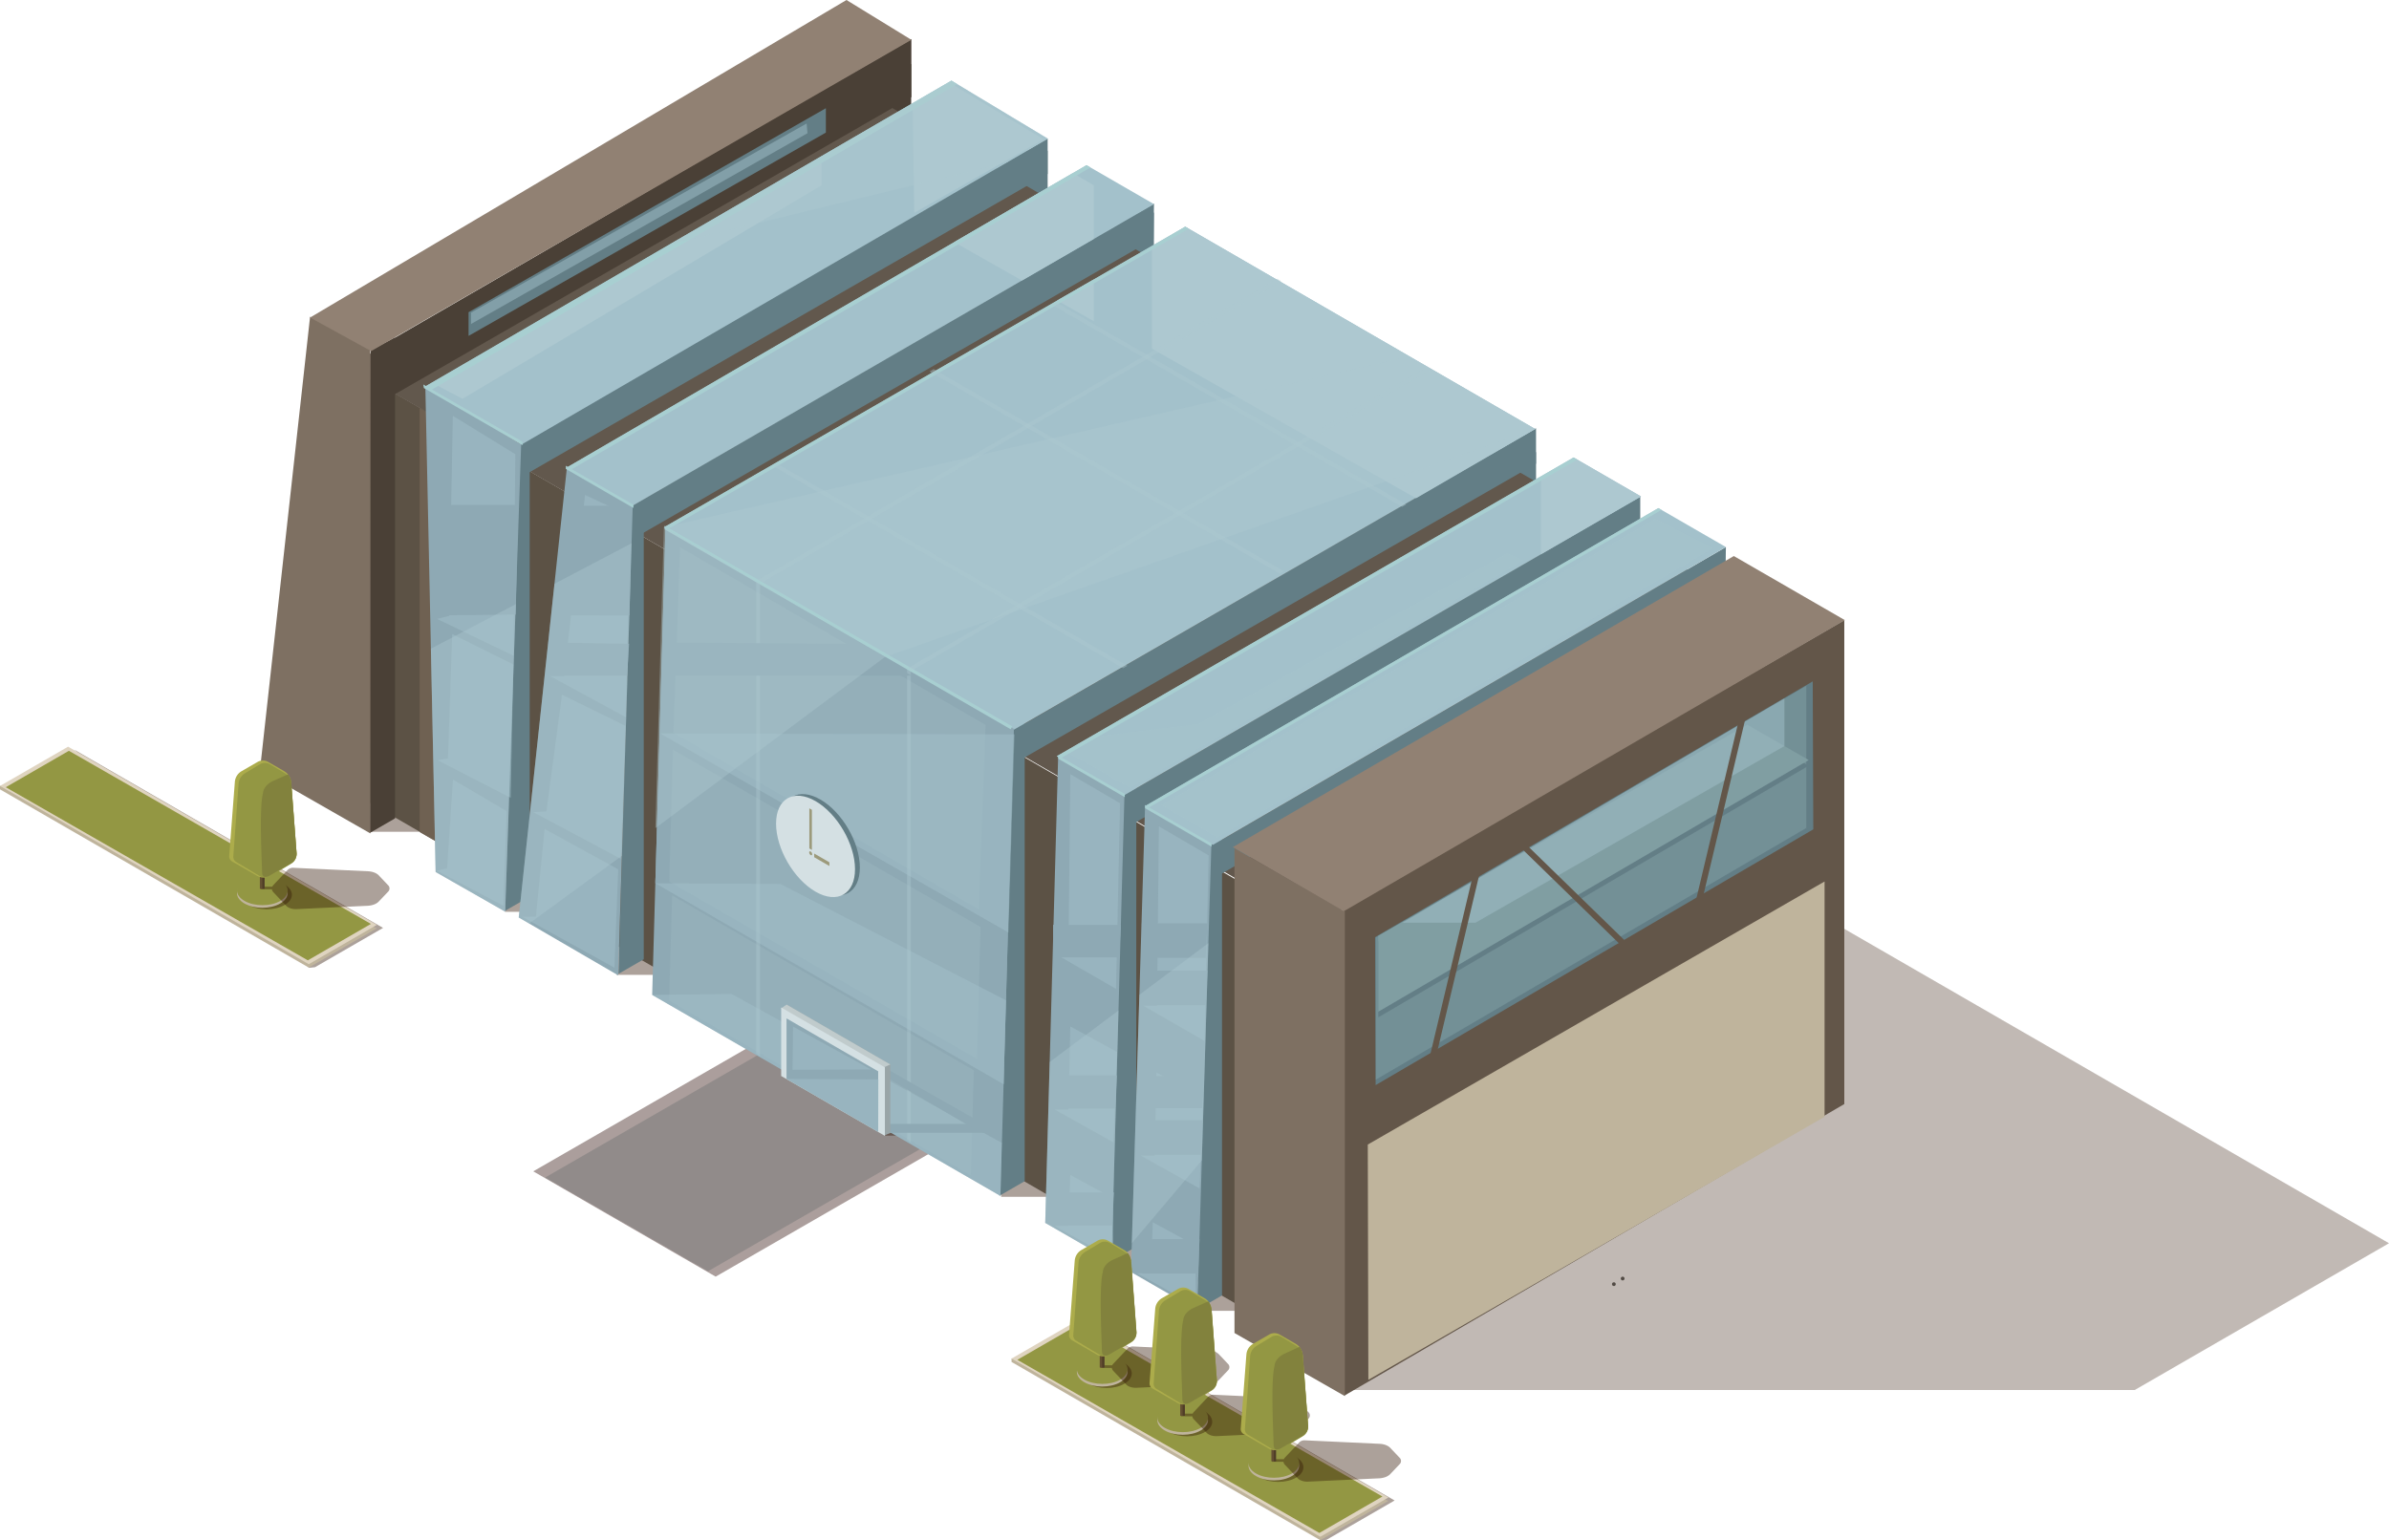 <svg xmlns="http://www.w3.org/2000/svg" viewBox="0 0 1606.91 1036.42"><defs><style>.cls-1{isolation:isolate;}.cls-2,.cls-8{fill:#301404;mix-blend-mode:multiply;}.cls-2{opacity:0.3;}.cls-3{fill:#637e86;}.cls-4{fill:#4a4036;}.cls-5{fill:#ab9e9c;}.cls-6{fill:#918b8a;}.cls-7{fill:#635649;}.cls-23,.cls-8{opacity:0.4;}.cls-9{fill:#5c5245;}.cls-10{fill:#6f6152;}.cls-11{fill:#62584d;}.cls-12,.cls-19{fill:#a3c1cb;}.cls-12{opacity:0.5;}.cls-13{fill:#8ea9b4;}.cls-14{fill:#7e7062;}.cls-15{fill:#739096;}.cls-16{fill:#809ea2;}.cls-17{fill:#bfb49c;}.cls-18{fill:#918173;}.cls-20,.cls-21,.cls-23{fill:#adc8d0;}.cls-21{opacity:0.2;}.cls-21,.cls-23,.cls-24{mix-blend-mode:overlay;}.cls-22{fill:#78949d;}.cls-24{fill:#a8cfd1;}.cls-25{fill:#d4e0e3;}.cls-26{fill:#99a5a7;}.cls-27{fill:#c0cbcc;}.cls-28{fill:#524b45;}.cls-29{fill:#dfd4c0;}.cls-30{fill:#939743;}.cls-31{fill:#644f32;}.cls-32{fill:#4f3d27;}.cls-33{fill:#acac4b;}.cls-34{fill:#82823d;}.cls-35{fill:#9c9a7b;}</style></defs><title>Recurso 55</title><g class="cls-1"><g id="Capa_2" data-name="Capa 2"><g id="ELEMENTOS_INDIVIDUALES" data-name="ELEMENTOS INDIVIDUALES"><polygon class="cls-2" points="901.07 935.24 1435.85 935.24 1606.91 836.47 1078.86 531.61 901.07 531.61 901.07 935.24"/><rect class="cls-3" x="1006.53" y="304.22" width="26.66" height="47.33"/><rect class="cls-3" x="749.49" y="143.06" width="26.66" height="47.33"/><rect class="cls-3" x="678.02" y="101.45" width="26.66" height="47.33"/><rect class="cls-4" x="586.23" y="43.11" width="26.65" height="47.33"/><polygon class="cls-5" points="625.3 776.02 502.61 705.17 358.69 788.09 481.38 858.94 625.3 776.02"/><polygon class="cls-6" points="620.13 772.41 510.62 709.32 366.7 792.24 476.21 855.32 620.13 772.41"/><polygon class="cls-7" points="1240.53 417.24 903.51 611.84 904.18 939.04 1240.53 742.82 1240.53 417.24"/><rect class="cls-8" x="673.4" y="755.46" width="66.1" height="49.77"/><rect class="cls-8" x="595.47" y="724.67" width="52.34" height="39.42"/><rect class="cls-8" x="414.73" y="606.13" width="66.1" height="49.77"/><rect class="cls-8" x="249.91" y="509.85" width="66.09" height="49.78"/><rect class="cls-8" x="339.66" y="563.7" width="66.1" height="49.78"/><rect class="cls-8" x="747.65" y="798.7" width="66.1" height="49.77"/><rect class="cls-8" x="804.77" y="832.16" width="66.09" height="49.78"/><polygon class="cls-9" points="833.85 593.28 236.31 247.64 236.31 533.01 833.85 878.64 833.85 593.28"/><polygon class="cls-10" points="297.09 283.02 282.27 274.44 282.27 559.82 297.09 568.38 297.09 283.02"/><polygon class="cls-11" points="1215.22 429.88 565.59 52.59 234 246.69 884.75 621.9 1215.22 429.88"/><polygon class="cls-3" points="1033.18 288.11 681.58 491.29 681.48 514.05 1033.18 311.97 1033.18 288.11"/><polygon class="cls-3" points="776.21 136.94 425.36 340.07 425.25 362.83 775.88 160.81 776.21 136.94"/><polygon class="cls-3" points="704.68 93.15 349.75 298.71 349.64 321.49 704.68 117.02 704.68 93.15"/><polygon class="cls-4" points="613.01 26.25 250.2 236.16 250.09 274.16 613.01 65.33 613.01 26.25"/><polygon class="cls-3" points="555.5 72.81 315.17 210.06 315.17 226 555.5 89.21 555.5 72.81"/><polygon class="cls-12" points="542.57 83.09 316.81 210.38 316.81 218 543.13 89.63 542.57 83.09"/><polygon class="cls-3" points="1103.28 334.01 756.65 534.81 756.54 557.58 1103.28 356.44 1103.28 334.01"/><polygon class="cls-3" points="1160.88 368.07 814.85 569.09 814.74 591.85 1160.55 391.94 1160.88 368.07"/><polygon class="cls-3" points="689.23 485.49 681.3 490.81 672.26 804.53 689.23 794.73 689.23 485.49"/><polygon class="cls-3" points="433.01 336.17 425.07 341.48 416.05 655.2 433.01 645.42 433.01 336.17"/><polygon class="cls-3" points="356.3 294.01 348.37 299.31 339.35 613.04 356.3 603.25 356.3 294.01"/><polygon class="cls-4" points="265.73 226.97 249.37 235.68 248.77 560.41 265.73 550.62 265.73 226.97"/><polygon class="cls-3" points="764.3 529.55 755.55 534.6 747.34 848.59 764.29 838.79 764.3 529.55"/><polygon class="cls-3" points="821.96 562.33 814.03 567.65 805 881.36 821.96 871.57 821.96 562.33"/><polygon class="cls-13" points="447.61 355.03 438.67 669.38 672.9 804.62 681.84 490.26 447.61 355.03"/><polygon class="cls-13" points="756.36 534.32 711.76 508.58 703.05 822.78 747.65 848.53 756.36 534.32"/><polygon class="cls-13" points="814.83 567.42 770.23 541.67 760.71 855.83 805.32 881.58 814.83 567.42"/><polygon class="cls-14" points="904.6 613.25 830.35 570.78 830.35 896.86 904.6 939.33 904.6 613.25"/><polygon class="cls-14" points="249.09 234.64 208.57 213.1 174.84 518.24 249.09 560.72 249.09 234.64"/><polygon class="cls-13" points="425.61 339.57 381.29 314.83 348.92 617.29 415.82 656.23 425.61 339.57"/><polygon class="cls-13" points="350.55 299.06 286.09 259.88 293.02 586.69 339.8 613.39 350.55 299.06"/><polygon class="cls-3" points="1219.29 458.44 924.91 630.54 925.29 730.08 1219.68 557.99 1219.29 458.44"/><polygon class="cls-15" points="1214.95 461.44 925.44 630.75 925.44 726.38 1214.95 557.08 1214.95 461.44"/><polygon class="cls-3" points="1175.23 491.35 927.07 633.47 927.07 684.49 1216.57 515.19 1175.23 491.35"/><polygon class="cls-16" points="1175.23 487.55 927.07 629.66 927.07 680.7 1216.57 511.38 1175.23 487.55"/><polygon class="cls-12" points="1200.26 469.87 943.39 620.82 992.45 620.82 1200.26 501.96 1200.26 469.87"/><polygon class="cls-17" points="1227.26 593.08 920.01 770.07 920.4 928.38 1227.26 751.38 1227.26 593.08"/><polygon class="cls-18" points="1166.22 374.11 829.23 569.95 903.92 613.08 1240.91 417.24 1166.22 374.11"/><polygon class="cls-19" points="1115.48 341.86 770.39 542.24 815.79 568.46 1160.88 368.07 1115.48 341.86"/><polygon class="cls-19" points="1058.43 307.79 710.82 508.79 756.22 535.02 1103.83 334.01 1058.43 307.79"/><polygon class="cls-19" points="730.81 111.13 381.16 314.59 425.75 340.12 776.21 137.35 730.81 111.13"/><polygon class="cls-19" points="639.95 54.25 285.81 260.14 350.67 299.18 704.82 93.29 639.95 54.25"/><polygon class="cls-18" points="569.37 0 208.57 213.65 249.64 236.22 613.02 26.79 569.37 0"/><polygon class="cls-19" points="797.23 152.52 446.56 354.81 681.97 490.94 1032.64 288.66 797.23 152.52"/><polygon class="cls-7" points="996.39 582.71 992.45 581.65 958.89 722.78 962.83 723.84 996.39 582.71"/><polygon class="cls-7" points="1174.28 482.35 1170.34 481.3 1136.78 622.42 1140.72 623.47 1174.28 482.35"/><polygon class="cls-7" points="1018.53 560.37 1015.57 563.18 1095.08 640.65 1098.04 637.83 1018.53 560.37"/><polygon class="cls-20" points="797.23 152.52 774.85 166.04 774.85 234.59 952.46 335.23 1032.64 288.66 797.23 152.52"/><polygon class="cls-20" points="735.69 188.02 711.14 202.18 735.69 216.09 735.69 188.02"/><polygon class="cls-20" points="735.69 160.79 735.69 124.7 721.67 116.46 641.83 162.91 687.41 188.74 735.69 160.79"/><polygon class="cls-21" points="452.09 602.45 450.08 673.21 653.02 790.86 655.03 720.1 452.09 602.45"/><polygon class="cls-12" points="491.98 668.7 438.67 669.38 672.9 804.62 673.82 768.92 491.98 668.7"/><polygon class="cls-22" points="675.06 728.89 675.14 725.98 440.9 590.75 440.83 593.66 675.06 728.89"/><polygon class="cls-13" points="675.03 729.53 681.84 490.26 447.61 355.03 440.81 594.29 675.03 729.53"/><polygon class="cls-21" points="452.68 504.42 450.15 593.17 657.08 712.42 659.6 623.68 452.68 504.42"/><polygon class="cls-12" points="524.89 594.72 440.81 594.29 675.03 729.53 676.66 673.04 524.89 594.72"/><polygon class="cls-21" points="457.45 368.21 452.97 492.98 658.44 611.94 662.92 487.75 457.45 368.21"/><polygon class="cls-12" points="444.11 493.53 682.37 494.07 678.29 627.4 444.11 493.53"/><polygon class="cls-23" points="612.64 450 610.14 447.97 610.14 766.79 612.64 768.81 612.64 450"/><polygon class="cls-23" points="511.18 392.07 508.69 390.03 508.69 708.84 511.18 710.89 511.18 392.07"/><polygon class="cls-23" points="946.76 240.03 446.56 354.81 595.07 442.13 1032.64 288.66 946.76 240.03"/><polygon class="cls-12" points="709.38 641.51 718.69 641.47 719.91 520.86 753.37 540.45 750.66 665.34 709.38 641.51"/><polygon class="cls-12" points="370.06 454.94 379.38 454.9 393.52 333.05 423.99 347.2 421 482.55 370.06 454.94"/><polygon class="cls-13" points="424.88 340.27 385.08 340.27 374.54 414.06 423.44 414.11 424.88 340.27"/><polygon class="cls-12" points="768.93 676.59 778.26 676.56 779.49 555.95 812.94 575.53 810.22 700.42 768.93 676.59"/><polygon class="cls-12" points="709.38 746.49 718.69 746.46 719.91 690.59 751.32 707.73 748.93 768.6 709.38 746.49"/><polygon class="cls-12" points="767.31 777.5 776.63 777.47 777.85 721.58 809.26 738.73 806.87 799.61 767.31 777.5"/><polygon class="cls-12" points="709.38 824.82 718.69 824.79 719.91 790.55 748.47 806.03 748.93 846.93 709.38 824.82"/><polygon class="cls-12" points="351.16 616.75 360.48 616.72 366.32 557.72 415.82 584.92 413.29 651.09 351.16 616.75"/><polygon class="cls-12" points="358.7 546.44 367.52 545.95 378.02 467.41 420.8 488.42 417.51 577.79 358.7 546.44"/><polygon class="cls-12" points="293.98 416.42 302.13 414.37 304.57 279.74 346.61 305.58 345.41 441.18 293.98 416.42"/><polygon class="cls-12" points="293.69 585.75 300.73 584.31 304.68 524.5 340.75 545.74 338.58 609.4 293.69 585.75"/><polygon class="cls-12" points="294.38 511.48 301.32 510.26 304.17 426.62 345.3 447.06 343.51 536.79 294.38 511.48"/><polygon class="cls-12" points="764.87 856.65 774.18 856.62 775.4 822.36 803.96 837.88 804.41 878.75 764.87 856.65"/><polygon class="cls-21" points="1024.54 377.12 760.09 530.07 718.73 506.57 739.41 495.29 805.53 487.27 1013.94 372.22 1024.54 377.12"/><polygon class="cls-21" points="1152.38 368.69 818.84 563.52 781.11 541.67 1113.22 349.1 1152.38 368.69"/><polygon class="cls-13" points="812.12 653.05 768.05 653.05 768.05 676.31 811.03 676.31 812.12 653.05"/><polygon class="cls-13" points="812.12 621.23 768.05 621.23 768.05 644.48 811.03 644.48 812.12 621.23"/><polygon class="cls-13" points="808.86 753.69 767.24 753.69 767.24 776.96 807.82 776.96 808.86 753.69"/><polygon class="cls-13" points="809.77 723.98 767.24 723.98 767.24 745.6 808.72 745.6 809.77 723.98"/><polygon class="cls-13" points="751.26 723.53 708.9 723.53 708.9 745.82 750.05 745.82 751.26 723.53"/><polygon class="cls-13" points="753.97 622.25 708.35 622.25 708.35 644.1 752.67 644.1 753.97 622.25"/><polygon class="cls-13" points="423.16 433.21 375.44 432.32 375.44 454.55 421.8 454.55 423.16 433.21"/><polygon class="cls-13" points="348.46 339.69 292.95 339.69 292.95 414.06 346.88 413.52 348.46 339.69"/><polygon class="cls-20" points="640.49 56.7 613.84 71.94 614.92 143.2 701.96 93.69 640.49 56.7"/><polygon class="cls-13" points="577.12 433.21 452.95 432.32 452.95 454.55 613.02 454.55 577.12 433.21"/><polygon class="cls-13" points="749.29 802.27 707.27 802.27 707.27 824.58 748.08 824.58 749.29 802.27"/><polygon class="cls-13" points="806.81 833.65 768.46 833.65 768.46 856.91 805.87 856.91 806.81 833.65"/><polygon class="cls-20" points="1036.51 321.63 1036.51 372.93 1103.75 334.05 1058.89 308.1 1036.51 321.63"/><polygon class="cls-24" points="756.61 534.21 711.89 508.39 711.84 510.52 756.56 536.34 756.61 534.21"/><polygon class="cls-24" points="426.08 339.63 380.61 313.37 380.57 315.5 426.05 341.76 426.08 339.63"/><polygon class="cls-24" points="351.26 297.1 284.73 258.7 285.11 261.07 351.65 299.5 351.26 297.1"/><polygon class="cls-24" points="680.89 488.75 447.1 353.73 447.1 356.17 679.79 490.65 680.89 488.75"/><polygon class="cls-24" points="814.96 567.46 770.23 541.65 770.19 543.77 814.9 569.59 814.96 567.46"/><path class="cls-3" d="M578.37,583.71c0-16.83-11.89-37.32-26.55-45.78s-26.54-1.69-26.54,15.14,11.89,37.3,26.54,45.77S578.37,600.53,578.37,583.71Z"/><path class="cls-25" d="M575.11,584.8c0-16.82-11.89-37.33-26.55-45.79S522,537.33,522,554.16s11.89,37.3,26.55,45.77S575.11,601.61,575.11,584.8Z"/><rect class="cls-13" x="598.3" y="756.16" width="73.52" height="6"/><polygon class="cls-13" points="667.19 759.41 598.13 720.1 598.13 726.08 657.47 760.78 667.19 759.41"/><polygon class="cls-26" points="598.87 716.19 529.12 675.91 595.05 763.85 598.87 762.28 598.87 716.19"/><polygon class="cls-27" points="598.87 716.19 529.12 675.91 525.42 678.42 587.18 721.38 598.87 716.19"/><polygon class="cls-25" points="595.21 718.14 525.45 677.86 525.45 723.95 595.21 764.23 595.21 718.14"/><polygon class="cls-13" points="590.69 720.8 529.04 685.2 529.04 725.93 590.69 761.54 590.69 720.8"/><polygon class="cls-12" points="590.89 726.26 529.04 725.93 590.69 761.54 590.89 726.26"/><polygon class="cls-12" points="533.1 719.75 533.42 690.69 585.91 719.53 533.1 719.75"/><polygon class="cls-24" points="1060.94 309.24 1058.43 307.79 710.82 508.79 713.32 510.24 1060.94 309.24"/><polygon class="cls-24" points="1117.57 343.07 1115.48 341.86 770.39 542.24 772.47 543.46 1117.57 343.07"/><polygon class="cls-24" points="799.58 153.88 797.23 152.52 446.56 354.81 448.91 356.17 799.58 153.88"/><polygon class="cls-24" points="733.47 112.69 730.81 111.13 381.16 314.59 383.84 316.12 733.47 112.69"/><polygon class="cls-20" points="552.64 105.94 293.98 259.34 311.11 268.31 552.64 124.7 552.64 105.94"/><polygon class="cls-24" points="643.9 56.63 639.95 54.25 285.81 260.14 289.76 262.53 643.9 56.63"/><polygon class="cls-23" points="758.28 447.96 522.75 311.97 519.95 313.6 755.47 449.57 758.28 447.96"/><polygon class="cls-23" points="610.52 449.59 959.45 247.11 962.26 248.74 613.34 451.21 610.52 449.59"/><polygon class="cls-23" points="510.15 390.02 859.09 187.55 861.9 189.17 512.97 391.64 510.15 390.02"/><polygon class="cls-23" points="863.54 384.3 628.02 248.32 625.21 249.96 860.73 385.92 863.54 384.3"/><polygon class="cls-23" points="945.96 339.43 710.44 203.45 707.62 205.07 943.14 341.05 945.96 339.43"/><polygon class="cls-23" points="595.07 442.13 440.85 557.17 446.56 354.81 595.07 442.13"/><polygon class="cls-23" points="424.81 365.54 372.94 392.8 348.92 617.29 355.9 621.35 418.31 575.78 424.81 365.54"/><polygon class="cls-23" points="293.02 586.69 339.8 613.39 346.88 406.5 289.84 436.45 293.02 586.69"/><polygon class="cls-23" points="704.82 93.29 639.95 54.25 450.23 164.55 677.25 109.31 704.82 93.29"/><polygon class="cls-23" points="747.65 848.53 752.33 679.88 706.05 714.56 703.05 822.78 747.65 848.53"/><polygon class="cls-23" points="808.37 780.71 812.8 634.56 766.36 669.36 761.3 836.42 808.37 780.71"/><path class="cls-28" d="M1086.8,864a1.26,1.26,0,1,0-2.52,0,1.26,1.26,0,0,0,2.52,0Z"/><path class="cls-28" d="M1092.71,860.23a1.26,1.26,0,1,0-1.25,1.26A1.26,1.26,0,0,0,1092.71,860.23Z"/><polygon class="cls-8" points="257.66 624.31 49.97 504.4 208.01 651.17 211.86 650.75 257.66 624.31"/><polygon class="cls-17" points="253.5 624.56 0 528.65 0 531.09 207.69 651 253.5 624.56"/><polygon class="cls-29" points="253.5 622.28 45.8 502.37 0 528.81 207.69 648.73 253.5 622.28"/><polygon class="cls-30" points="249.48 621.63 46.33 505.15 3.89 529.66 207.04 646.13 249.48 621.63"/><polygon class="cls-8" points="938.05 1009.55 730.36 889.65 888.39 1036.42 892.25 1036.01 938.05 1009.55"/><polygon class="cls-17" points="933.88 1009.82 680.39 913.9 680.39 916.34 888.07 1036.26 933.88 1009.82"/><polygon class="cls-29" points="933.88 1007.55 726.19 887.63 680.39 914.07 888.07 1033.98 933.88 1007.55"/><polygon class="cls-30" points="929.86 1006.88 726.72 890.41 684.28 914.91 887.44 1031.39 929.86 1006.88"/><path class="cls-8" d="M756.31,931c6.63-3.83,6.6-10.06-.08-13.92s-17.47-3.86-24.1,0-6.6,10.07.07,13.91S749.67,934.86,756.31,931Z"/><path class="cls-17" d="M753.47,930c6.62-3.83,6.6-10.06-.08-13.92s-17.47-3.87-24.1,0-6.61,10.06.07,13.91S746.83,933.83,753.47,930Z"/><path class="cls-30" d="M753.47,928.25c6.62-3.84,6.6-10.07-.08-13.91s-17.47-3.87-24.1-.05-6.61,10.06.07,13.91S746.83,932.08,753.47,928.25Z"/><path class="cls-8" d="M826,917.66l-6.24-6.6a10.8,10.8,0,0,0-7.26-2.78l-50.05-2.35a5.1,5.1,0,0,0-3.83,1.24l-9.74,10.31a4.49,4.49,0,0,0-.78,1.13h-7.91v1.76h7.65a3.82,3.82,0,0,0,1,2l8.6,9.09c1.43,1.52,4.15,2.39,7,2.26l47.77-2.22c3.14-.14,6-1.24,7.54-2.9l6.21-6.57A3,3,0,0,0,826,917.66Z"/><rect class="cls-31" x="739.72" y="890.95" width="2.86" height="29.12"/><rect class="cls-32" x="741.38" y="890.95" width="1.5" height="29.12"/><path class="cls-33" d="M760.75,848.44a9.52,9.52,0,0,0-4.72-7.5l-10.69-6.17a7.19,7.19,0,0,0-7.18,0L727.44,841a9.13,9.13,0,0,0-4.55,7.22l-3.8,49.76a4.07,4.07,0,0,0,2,3.8l16.77,9.68a8.05,8.05,0,0,0,8,0l14.79-8.55a7.38,7.38,0,0,0,3.67-7Z"/><path class="cls-30" d="M761,849.68a9.33,9.33,0,0,0-4.45-7.35l-10-6a6.48,6.48,0,0,0-6.74,0l-10.09,6.07a9.09,9.09,0,0,0-4.26,7.09l-3.53,48.78a4,4,0,0,0,1.88,3.73l15.77,9.48a7.31,7.31,0,0,0,7.55,0L761,903.06a7.35,7.35,0,0,0,3.44-6.82Z"/><path class="cls-34" d="M745.9,911.43l14.8-8.54a7.4,7.4,0,0,0,3.67-7l-3.63-47.48a9.5,9.5,0,0,0-2.13-5.31l-10.12,4.52c-3.23,1.44-6.39,4.46-6.68,8-2.78,10.72-.65,48.21-.65,53C741.16,911.78,742.66,913,745.9,911.43Z"/><path class="cls-8" d="M810.43,963.49c6.63-3.81,6.6-10-.08-13.9s-17.46-3.87-24.09,0-6.6,10.07.08,13.91S803.8,967.34,810.43,963.49Z"/><path class="cls-17" d="M807.59,962.46c6.63-3.82,6.59-10-.08-13.91s-17.47-3.87-24.1,0-6.6,10.06.07,13.91S801,966.3,807.59,962.46Z"/><path class="cls-30" d="M807.59,960.73c6.63-3.85,6.59-10.07-.08-13.91s-17.47-3.88-24.1-.05-6.6,10.05.07,13.9S801,964.55,807.59,960.73Z"/><path class="cls-8" d="M880.09,950.13l-6.23-6.6a10.8,10.8,0,0,0-7.27-2.78l-50.06-2.34a5,5,0,0,0-3.81,1.24L803,950a4.2,4.2,0,0,0-.77,1.13h-7.92v1.77h7.66a3.73,3.73,0,0,0,1,2l8.59,9.08c1.44,1.52,4.17,2.39,7,2.27L866.34,964a11.32,11.32,0,0,0,7.55-2.9l6.2-6.56A3,3,0,0,0,880.09,950.13Z"/><rect class="cls-31" x="793.85" y="923.42" width="2.87" height="29.13"/><rect class="cls-32" x="795.49" y="923.42" width="1.5" height="29.13"/><path class="cls-33" d="M814.87,880.92a9.51,9.51,0,0,0-4.73-7.51l-10.67-6.16a7.14,7.14,0,0,0-7.18,0l-10.72,6.18a9.12,9.12,0,0,0-4.54,7.22l-3.81,49.76a4.06,4.06,0,0,0,2,3.81L792,943.9a8.05,8.05,0,0,0,8,0l14.8-8.55a7.41,7.41,0,0,0,3.68-7Z"/><path class="cls-30" d="M815.08,882.15a9.42,9.42,0,0,0-4.45-7.35l-10-6a6.46,6.46,0,0,0-6.74,0l-10.08,6.07a9,9,0,0,0-4.26,7.08L776,930.72a4,4,0,0,0,1.88,3.72l15.77,9.48a7.27,7.27,0,0,0,7.54,0l13.9-8.4a7.29,7.29,0,0,0,3.45-6.82Z"/><path class="cls-34" d="M800,943.91l14.8-8.55a7.37,7.37,0,0,0,3.67-7l-3.62-47.49a9.44,9.44,0,0,0-2.14-5.3l-10.11,4.51c-3.23,1.44-6.4,4.46-6.68,8-2.78,10.72-.66,48.21-.66,53C795.28,944.25,796.79,945.43,800,943.91Z"/><path class="cls-8" d="M871.77,994.18c6.63-3.84,6.6-10.06-.07-13.92s-17.47-3.87-24.11,0-6.6,10.06.08,13.91S865.14,998,871.77,994.18Z"/><path class="cls-17" d="M868.92,993.14c6.64-3.84,6.61-10.06-.07-13.92s-17.47-3.87-24.1,0-6.6,10.06.08,13.91S862.29,997,868.92,993.14Z"/><path class="cls-30" d="M868.92,991.4c6.64-3.83,6.61-10.07-.07-13.93s-17.47-3.87-24.1,0-6.6,10.06.08,13.91S862.29,995.22,868.92,991.4Z"/><path class="cls-8" d="M941.43,980.8l-6.24-6.59c-1.51-1.62-4.23-2.66-7.25-2.79l-50.06-2.34a5,5,0,0,0-3.82,1.23l-9.74,10.31a3.93,3.93,0,0,0-.78,1.14h-7.92v1.76h7.66a3.82,3.82,0,0,0,1,2l8.59,9.1c1.43,1.5,4.16,2.38,7,2.25l47.76-2.23c3.15-.14,6-1.23,7.55-2.91l6.21-6.55A3,3,0,0,0,941.43,980.8Z"/><rect class="cls-31" x="855.19" y="954.09" width="2.87" height="29.13"/><rect class="cls-32" x="856.84" y="954.09" width="1.49" height="29.13"/><path class="cls-33" d="M876.21,911.6a9.51,9.51,0,0,0-4.72-7.5l-10.69-6.17a7.14,7.14,0,0,0-7.18,0l-10.72,6.19a9.15,9.15,0,0,0-4.54,7.22l-3.8,49.75a4,4,0,0,0,2,3.8l16.76,9.69a8.05,8.05,0,0,0,8,0l14.8-8.55a7.4,7.4,0,0,0,3.67-7Z"/><path class="cls-30" d="M876.41,912.83a9.39,9.39,0,0,0-4.45-7.36l-10-6a6.49,6.49,0,0,0-6.73,0l-10.08,6.09a8.89,8.89,0,0,0-4.27,7.05l-3.53,48.8a4,4,0,0,0,1.88,3.74L855,974.6a7.27,7.27,0,0,0,7.55,0l13.9-8.38a7.31,7.31,0,0,0,3.45-6.83Z"/><path class="cls-34" d="M861.35,974.57,876.16,966a7.42,7.42,0,0,0,3.67-7l-3.62-47.48a9.54,9.54,0,0,0-2.14-5.32L864,910.79c-3.23,1.44-6.4,4.45-6.68,8-2.78,10.74-.66,48.22-.66,53C856.62,974.93,858.12,976.1,861.35,974.57Z"/><path class="cls-35" d="M546.29,574.71a2.26,2.26,0,0,0-1-1.78c-.57-.34-1-.08-1,.59a2.26,2.26,0,0,0,1,1.78C545.82,575.63,546.28,575.37,546.29,574.71Z"/><polygon class="cls-35" points="546.1 544.86 544.38 543.85 544.38 570.83 546.1 571.83 546.1 544.86"/><polygon class="cls-35" points="557.87 582.65 557.87 580.16 547.66 574.27 547.66 576.75 557.87 582.65"/><path class="cls-8" d="M191.39,608.91c6.63-3.83,6.6-10-.08-13.91s-17.46-3.86-24.1,0-6.6,10.06.07,13.92S184.75,612.75,191.39,608.91Z"/><path class="cls-17" d="M188.53,607.87c6.64-3.83,6.61-10-.07-13.9s-17.46-3.87-24.1,0-6.6,10.06.08,13.92S181.91,611.71,188.53,607.87Z"/><path class="cls-30" d="M188.53,606.14c6.64-3.84,6.61-10.07-.07-13.92s-17.46-3.88-24.1,0-6.6,10.06.08,13.91S181.91,610,188.53,606.14Z"/><path class="cls-8" d="M261,595.54,254.81,589c-1.51-1.61-4.23-2.65-7.26-2.8l-50.06-2.33a5.19,5.19,0,0,0-3.83,1.23l-9.73,10.31a4.29,4.29,0,0,0-.78,1.14h-7.91v1.76h7.65a3.78,3.78,0,0,0,1,2l8.59,9.1c1.44,1.51,4.16,2.38,7,2.25l47.76-2.23c3.15-.14,6-1.22,7.55-2.9L261,600A3,3,0,0,0,261,595.54Z"/><rect class="cls-31" x="174.8" y="568.84" width="2.87" height="29.12"/><rect class="cls-32" x="176.46" y="568.84" width="1.49" height="29.12"/><path class="cls-33" d="M195.82,526.32a9.5,9.5,0,0,0-4.72-7.5l-10.68-6.16a7.14,7.14,0,0,0-7.18,0l-10.73,6.19a9.15,9.15,0,0,0-4.54,7.22l-3.8,49.76a4,4,0,0,0,2,3.8L173,589.31a8,8,0,0,0,8,0l14.8-8.54a7.42,7.42,0,0,0,3.67-7Z"/><path class="cls-30" d="M196,527.57a9.35,9.35,0,0,0-4.44-7.36l-10-6a6.55,6.55,0,0,0-6.74,0l-10.09,6.08a9,9,0,0,0-4.26,7.09l-3.53,48.78a4,4,0,0,0,1.88,3.73l15.77,9.48a7.29,7.29,0,0,0,7.55,0l13.9-8.39a7.34,7.34,0,0,0,3.45-6.82Z"/><path class="cls-34" d="M181,589.31l14.81-8.54a7.39,7.39,0,0,0,3.66-7l-3.62-47.48a9.5,9.5,0,0,0-2.13-5.31l-10.12,4.51c-3.23,1.44-6.39,4.45-6.68,8-2.79,10.72-.65,48.21-.65,53C176.24,589.67,177.74,590.85,181,589.31Z"/></g></g></g></svg>
